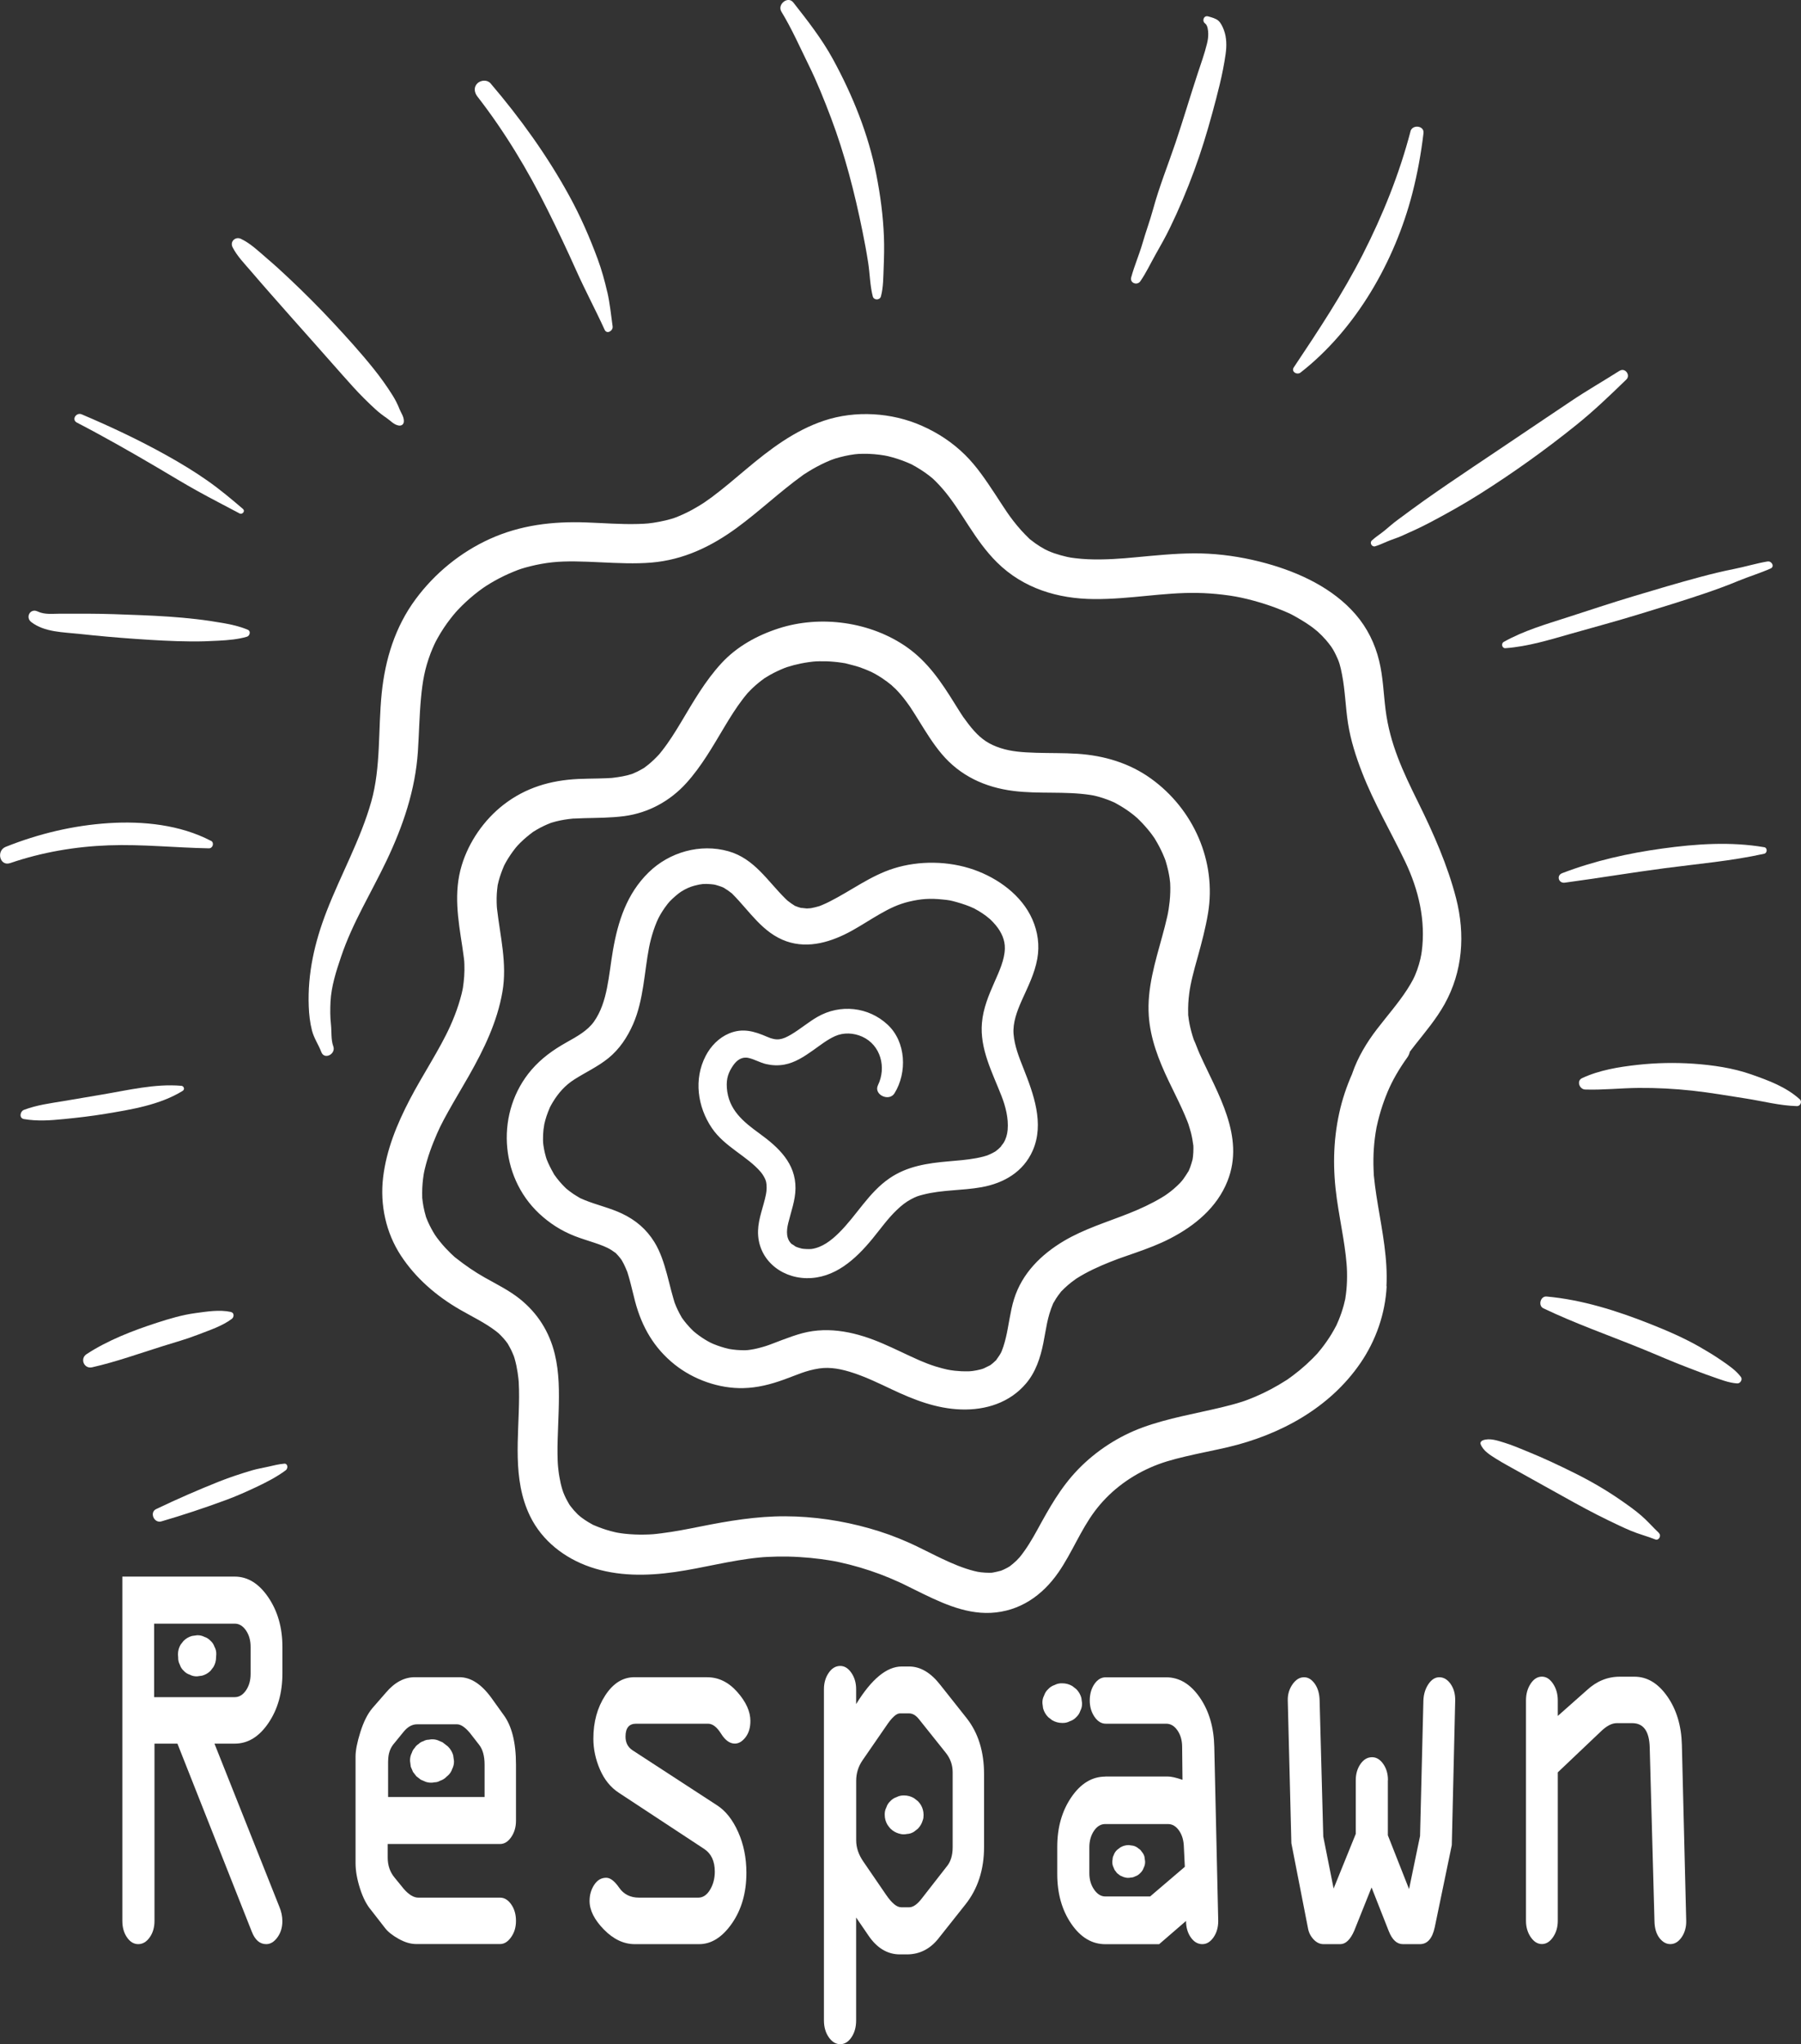 <?xml version="1.0" encoding="UTF-8"?>
<svg id="Capa_2" data-name="Capa 2" xmlns="http://www.w3.org/2000/svg" viewBox="0 0 360.25 408.86">
  <rect x="0" y="0" width="360.25" height="408.86" fill="#333333" stroke="none"/>
  <defs>
    <style>
      .cls-1, .cls-2 {
        fill: #fff;
      }

      .cls-2 {
        opacity: .44;
      }
    </style>
  </defs>
  <g>
    <path class="cls-1" d="m277.33,257.25c.28-5.44-.81-10.84-1.7-16.18-.22-1.3-.42-2.6-.59-3.91-.08-.62-.14-1.24-.21-1.85-.01-.1-.02-.18-.03-.25,0-.03,0-.08,0-.16-.02-.34-.04-.69-.05-1.03-.11-2.75.07-5.53.57-8.24.02-.09.03-.15.03-.18.02-.08.04-.17.07-.3.07-.29.13-.58.2-.87.18-.72.37-1.44.59-2.16.39-1.28.85-2.55,1.37-3.79.93-2.22,2.26-4.52,3.91-6.82.26-.35.42-.76.53-1.18.35-.45.69-.91,1.04-1.35,2.07-2.62,4.24-5.19,5.88-8.12,3.66-6.56,4.17-13.98,2.32-21.19-1.67-6.51-4.5-12.95-7.56-19.14-3.1-6.27-5.69-11.76-6.55-18.6-.41-3.25-.5-6.56-1.28-9.75-.83-3.44-2.39-6.61-4.71-9.29-4.54-5.26-11.26-8.39-17.85-10.21-3.76-1.04-7.66-1.71-11.56-1.93-3.91-.22-7.81.09-11.71.44-3.63.33-6.37.66-9.92.7-1.69.02-3.39-.04-5.07-.25-.28-.03-.55-.07-.82-.11-.01,0-.67-.13-.78-.15-.86-.2-1.72-.43-2.56-.72-.39-.14-.77-.28-1.15-.45-.01,0-.65-.32-.73-.35-.66-.36-1.31-.76-1.93-1.2-.31-.22-.6-.46-.91-.69-.08-.06-.14-.11-.19-.14-.04-.04-.09-.1-.17-.17-.54-.53-1.07-1.06-1.57-1.62-2.33-2.62-3.45-4.58-5.22-7.26-1.81-2.73-3.64-5.5-5.99-7.81-2.53-2.49-5.4-4.38-8.63-5.81-6.02-2.67-13.29-3.12-19.55-1.03-5.95,1.98-10.89,5.76-15.64,9.75-2.25,1.89-4.47,3.8-6.82,5.55-.52.38-1.05.76-1.58,1.12-.12.07-.92.58-1.09.68-1.3.78-2.65,1.49-4.06,2.06-.24.1-.48.19-.72.28-.12.04-.59.19-.65.21-.79.23-1.59.42-2.4.57-1.87.35-2.6.4-4.27.45-3.46.1-6.92-.19-10.38-.31-6.69-.24-13.14.52-19.28,3.31-5.86,2.66-11.01,6.88-14.83,12.05-4.1,5.54-6.09,12.03-6.78,18.82-.73,7.16-.14,14.79-2.09,21.68-2.15,7.6-6.11,14.63-8.95,21.98-2.37,6.12-3.81,12.38-3.55,18.98.06,1.6.24,3.22.64,4.78.4,1.58,1.32,2.85,1.88,4.34.6,1.6,2.97.4,2.38-1.19-.47-1.25-.31-3.02-.46-4.35-.17-1.5-.16-3.02-.09-4.53.16-3.1,1.13-6.1,2.12-9.02,2.28-6.78,6.05-12.81,9.11-19.24,3.28-6.9,5.74-14.11,6.25-21.77.24-3.6.29-7.21.63-10.8.31-3.26.72-5.72,1.92-8.89.23-.61.5-1.21.77-1.81.08-.17.25-.52.28-.57.11-.22.23-.43.35-.64.77-1.38,1.65-2.71,2.63-3.96.33-.42.67-.84,1.02-1.24.12-.13.42-.46.45-.49.25-.27.51-.53.77-.79,1.05-1.03,2.16-2,3.33-2.89.29-.22.59-.44.89-.65.03-.02.4-.27.55-.37.56-.36,1.13-.71,1.72-1.04,1.28-.72,2.61-1.36,3.98-1.91,1.06-.43,1.64-.63,3.23-1.03,1.43-.36,2.88-.62,4.34-.78,5.83-.63,13.35.6,19.86.05,6.4-.54,11.93-3.19,17.05-6.93,4.54-3.32,8.61-7.22,13.18-10.51.07-.05.13-.09.17-.13.04-.03.1-.06.16-.1.3-.19.59-.38.9-.57.5-.31,1.01-.6,1.52-.88.62-.34,1.25-.65,1.89-.94.32-.15.64-.28.97-.42.1-.04.81-.28.92-.33,1.27-.38,2.57-.68,3.89-.85.03,0,.61-.06.73-.07.3-.02.6-.03.9-.03.76-.01,1.52.01,2.28.08.69.05,1.38.15,2.06.26.19.04.61.12.66.13.31.07.62.15.92.24.67.19,1.34.4,1.99.64.36.13.71.27,1.06.42.23.1.47.2.7.31-.38-.2-.36-.19.07.03,1.23.66,2.41,1.39,3.52,2.25.24.19.47.38.71.58.09.1.5.48.53.5.54.54,1.06,1.1,1.56,1.68,3.82,4.47,6.23,10.1,10.8,14.62,5.26,5.19,12.14,7.27,19.42,7.32,7.16.05,13.79-1.35,20.63-1.23,1.7.03,3.4.15,5.09.35,1.93.23,3.18.46,4.89.87,1.8.44,3.58.98,5.33,1.61.62.23,1.24.47,1.85.72.35.15.71.3,1.06.46.16.07.33.15.49.23.05.03.13.07.29.15,1.24.68,2.46,1.38,3.61,2.2.31.22.62.45.91.69.02.02.44.36.55.45.6.54,1.16,1.11,1.69,1.72.36.42.7.86,1.03,1.31.09.14.36.56.37.58.19.33.37.66.53,1,.68,1.37.92,2.23,1.26,4.01.63,3.23.69,6.53,1.2,9.78.53,3.34,1.56,6.57,2.78,9.72,2.4,6.2,5.79,11.92,8.65,17.9,2.71,5.68,4.13,11.81,3.31,17.99,0-.06-.06.38-.1.63-.05.21-.16.77-.14.71-.18.79-.41,1.57-.68,2.33-.14.39-.29.77-.45,1.14,0,0-.32.67-.35.74-.36.67-.74,1.32-1.15,1.96-1.82,2.82-4.05,5.34-6.09,8-2.06,2.68-3.83,5.63-4.93,8.83,0,.01,0,.02,0,.04-1.13,2.54-2.02,5.19-2.61,7.89-1.26,5.75-1.3,11.4-.48,17.21.36,2.54.84,5.06,1.25,7.6.41,2.54.73,4.88.78,6.95.03,1.23,0,2.45-.12,3.67-.05.55-.13,1.09-.21,1.63,0,.06-.01.1-.02.14,0,.03-.02.07-.03.13-.08.37-.17.74-.27,1.11-.28,1.04-.63,2.06-1.04,3.05-.12.29-.26.57-.38.87-.02.04-.03.07-.04.1-.02.04-.04.08-.07.13-.3.56-.6,1.11-.93,1.65-.59.97-1.25,1.91-1.95,2.81-.28.36-.57.71-.87,1.06-.07.07-.16.17-.19.2-.27.28-.53.56-.8.83-.82.82-1.68,1.6-2.58,2.34-.45.37-.91.73-1.38,1.08-.26.19-.53.38-.79.57-.12.09-.18.13-.21.16-.04.03-.11.07-.24.15-1.98,1.27-4.06,2.39-6.23,3.31-.6.26-1.21.49-1.81.72-.04.02-.21.08-.3.11-.19.06-.38.13-.57.19-1.34.43-2.7.78-4.06,1.11-5.28,1.27-10.62,2.14-15.74,4-4.84,1.76-9.35,4.69-12.94,8.39-3.52,3.63-5.82,7.8-8.22,12.19-1.03,1.87-2.12,3.71-3.47,5.38-.07.06-.5.55-.64.68-.41.4-.85.75-1.3,1.11-.03.02-.06.05-.1.07.03-.02.06-.03.1-.06-.04.02-.08.05-.12.07-.1.06-.19.12-.18.11-.1.06-.2.12-.3.17-.2.11-.41.22-.62.31-.09.04-.48.2-.58.25-.53.16-1.07.25-1.61.37-.05.01-.19.03-.29.04-.16,0-.33.01-.49.01-.55,0-1.09-.04-1.64-.1-.22-.03-.44-.06-.66-.1-.09-.02-.52-.11-.66-.15-2.26-.57-4.42-1.5-6.53-2.5-.3-.14-.6-.29-.89-.43,0,0,0,0,0,0-.03-.01-.05-.03-.11-.05-.53-.26-1.06-.53-1.59-.79-1.43-.71-2.86-1.42-4.31-2.06-2.44-1.07-4.96-1.98-7.53-2.7-5.47-1.55-11.18-2.4-16.86-2.42-5.72-.02-11.3.91-16.89,2.03-2.61.52-5.23,1.04-7.88,1.37-1.42.18-1.89.23-3.34.26-1.33.03-2.65-.03-3.97-.17-.47-.05-.94-.12-1.41-.2-.14-.03-.41-.08-.49-.1-.32-.07-.65-.15-.97-.24-1.14-.31-2.25-.71-3.34-1.18-.05-.02-.09-.04-.13-.05-.02-.02-.07-.04-.14-.08-.28-.16-.56-.31-.84-.48-.44-.27-.87-.55-1.28-.86-.14-.11-.28-.22-.42-.33-.07-.06-.34-.29-.41-.36-.51-.5-.98-1.03-1.41-1.6-.08-.11-.16-.22-.24-.33-.02-.04-.04-.07-.06-.1-.2-.37-.43-.74-.62-1.12-.19-.38-.36-.76-.52-1.16-.07-.17-.13-.35-.2-.53.37.94.05.13-.02-.11-.25-.82-.44-1.65-.58-2.49-.08-.43-.14-.85-.19-1.28-.03-.24-.06-.48-.08-.72,0-.06-.03-.31-.04-.46,0-.13-.01-.25-.02-.27-.01-.2-.02-.4-.03-.59-.02-.45-.03-.9-.03-1.34-.01-.96,0-1.91.03-2.87.05-1.88.15-3.76.2-5.63.12-3.81.13-7.75-.78-11.48-1.08-4.43-3.41-8.13-6.97-10.99-2.13-1.71-4.61-2.92-6.98-4.26-2.07-1.16-3.99-2.49-5.85-3.96-.07-.05-.12-.1-.17-.13-.02-.02-.05-.04-.08-.07-.24-.22-.48-.44-.71-.66-.37-.36-.73-.73-1.08-1.1-.39-.42-.77-.86-1.13-1.31-.2-.25-.4-.5-.59-.76-.05-.07-.31-.45-.4-.57-.54-.86-1.02-1.75-1.43-2.68-.12-.28-.24-.57-.35-.86-.01-.05-.03-.09-.04-.15-.18-.63-.35-1.26-.47-1.91-.11-.57-.19-1.15-.25-1.73,0-.05,0-.08-.01-.11,0-.06,0-.12,0-.21,0-.26-.01-.51-.01-.77,0-1.23.11-2.46.3-3.67.02-.11.08-.45.1-.55.04-.17.08-.35.12-.52.14-.58.29-1.16.46-1.73.36-1.22.78-2.42,1.26-3.61,1.05-2.61,1.61-3.71,2.97-6.16,1.34-2.41,2.78-4.77,4.14-7.17,3-5.29,5.65-10.73,6.7-16.77.99-5.67-.46-11.13-1.09-16.74,0-.02-.02-.3-.03-.4-.01-.24-.03-.49-.03-.73-.02-.61,0-1.22.03-1.82.03-.52.1-1.03.16-1.55,0-.04,0-.07.01-.1.06-.29.13-.59.21-.88.27-1.01.63-1.97,1.03-2.93.02-.05.03-.08.05-.12.11-.21.22-.42.33-.62.31-.56.65-1.1,1.01-1.62.26-.38.54-.76.82-1.12.08-.1.16-.19.23-.29.05-.06.25-.3.33-.38.75-.8,1.57-1.54,2.44-2.22.18-.14.37-.27.55-.42.05-.04.07-.05.1-.08.02-.01.03-.01.06-.03.44-.28.89-.54,1.34-.78.46-.24.93-.47,1.4-.67.21-.09.43-.16.64-.26.06-.02.09-.03.12-.05.08-.02.15-.05.23-.07,1.06-.32,2.14-.54,3.23-.68.33-.04.65-.08.98-.11.05,0,.11,0,.18,0,.67-.04,1.34-.06,2.01-.08,2.68-.07,5.36-.06,8.03-.41,4.83-.64,9.18-3.02,12.43-6.62,3.04-3.37,5.24-7.26,7.56-11.14,1.16-1.94,2.35-3.86,3.72-5.65.28-.37.58-.73.88-1.09.03-.04.06-.07.08-.1.01-.01.03-.02.04-.04.16-.15.3-.32.45-.47.7-.72,1.46-1.38,2.25-1.99.2-.16.44-.29.63-.47,0,0,0,0,0,0,.39-.22.76-.47,1.15-.69.92-.51,1.87-.96,2.84-1.35.16-.06.32-.12.48-.18.02,0,.02,0,.04-.01.45-.14.91-.28,1.37-.4.97-.25,1.96-.45,2.95-.59.21-.03.42-.06.63-.08,0,0,.18-.02.34-.04.18-.01.52-.04.53-.04.21,0,.42-.02.64-.02,1.01-.02,2.02.01,3.02.11.48.04.95.1,1.42.17.21.03.42.07.63.1.01,0,.02,0,.03,0,0,0,0,0,.02,0,.97.27,1.95.47,2.9.79.79.27,1.56.59,2.33.93.1.05.55.27.74.38.5.28,1,.58,1.48.9.66.44,1.28.91,1.9,1.41-.05-.02.73.68.85.8.37.38.73.77,1.07,1.18.33.39.65.79.95,1.2.19.26.38.52.57.78.05.07.23.33.3.43.61.92,1.19,1.86,1.77,2.79,1.39,2.24,2.78,4.51,4.48,6.53,3.71,4.42,8.68,6.71,14.34,7.43,5.11.65,10.29.03,15.39.8.1.02.51.09.6.1.16.04.33.07.49.11.52.13,1.03.27,1.53.44.5.17,1,.35,1.49.55.22.09.43.19.65.28.06.03.11.05.15.07.04.02.09.05.16.09.93.51,1.84,1.06,2.7,1.68.38.28.76.56,1.12.86-.02-.01.35.31.49.42.16.16.41.39.45.44.76.75,1.47,1.55,2.13,2.38.3.39.6.79.87,1.19.03.04.05.08.09.14.18.3.37.61.54.92.52.93.99,1.89,1.38,2.87.07.16.13.33.19.49.03.08.06.17.07.21.18.62.36,1.24.5,1.88.12.52.21,1.04.29,1.56.03.17.09.78.11.93.07,1.23.02,2.46-.1,3.68-.06.56-.14,1.12-.22,1.68.01-.09-.11.57-.14.78-.06.27-.16.76-.15.68-.28,1.25-.61,2.5-.95,3.74-1.42,5.2-3.09,10.52-2.72,15.98.31,4.61,1.98,8.87,3.95,13.01.88,1.85,1.81,3.67,2.66,5.53.4.88.79,1.77,1.14,2.67.08.21.16.43.24.65,0,.01,0,.02,0,.03.15.49.31.99.44,1.49.22.87.38,1.75.49,2.64,0,.18.01.35.01.53,0,.56-.03,1.11-.09,1.66-.02.18-.05.37-.08.55,0,.03-.01.04-.02.08-.15.51-.28,1.01-.47,1.51-.09.23-.19.46-.28.69,0,.02-.01.03-.02.04-.03.04-.06.09-.1.15-.33.51-.64,1.03-1.01,1.52-.09.12-.19.24-.29.36-.07.07-.28.31-.35.39-.39.4-.8.78-1.22,1.14-.38.33-.78.64-1.18.93.05-.03-.42.29-.57.4-.19.12-.58.36-.66.41-2.07,1.24-4.28,2.26-6.52,3.15-4.39,1.75-8.94,3.1-13.03,5.52-4.56,2.71-8.38,6.47-9.99,11.64-.4,1.27-.65,2.58-.89,3.88-.3,1.55-.42,2.48-.73,3.76-.15.62-.31,1.24-.51,1.84-.11.33-.24.66-.36.99-.01.03-.1.21-.15.31-.28.51-.64.96-.96,1.45,0,0,0,.01-.01.02-.03.02-.04.03-.08.06-.19.17-.37.35-.57.52-.16.14-.33.26-.5.39-.02.01-.03.02-.06.03-.41.2-.81.41-1.22.6-.06.03-.17.07-.27.1-.14.04-.27.08-.41.12-.5.13-1.02.23-1.53.3-.12.02-.24.03-.36.04-.12,0-.32.03-.41.03-.49,0-.98.01-1.47-.01-.44-.02-.88-.06-1.32-.1-.28-.03-.55-.07-.83-.11-.08-.01-.56-.1-.72-.13-.19-.04-.43-.1-.42-.1-.22-.05-.44-.11-.65-.16-.43-.11-.86-.24-1.29-.37-1.08-.34-2.14-.75-3.18-1.2-2.46-1.08-4.86-2.3-7.33-3.36-5.07-2.19-10.61-3.53-16.08-2.09-1.36.36-2.7.85-4.02,1.34-.58.22-1.15.44-1.73.66-.7.27-1.24.47-1.6.58-1.04.32-2.08.6-3.16.75-.1.01-.38.05-.48.06-.14,0-.29.02-.43.02-.57.01-1.15,0-1.72-.05-.5-.04-.99-.11-1.49-.19-.13-.04-.78-.18-.9-.22-.5-.14-.99-.3-1.48-.47-.27-.1-.54-.2-.8-.31-.09-.04-.42-.19-.56-.25-.8-.41-1.56-.88-2.29-1.41-.38-.27-.75-.56-1.11-.87-.06-.05-.12-.11-.15-.14-.24-.25-.49-.48-.72-.74-.35-.38-.69-.77-1-1.18-.16-.21-.32-.42-.47-.63-.02-.04-.04-.07-.07-.12-.55-.95-1.03-1.92-1.41-2.95-.01-.03-.02-.04-.02-.06-.02-.05-.03-.1-.05-.18-.06-.22-.14-.45-.2-.67-.15-.51-.29-1.02-.42-1.53-.29-1.08-.54-2.17-.84-3.25-.6-2.21-1.31-4.46-2.52-6.42-1.59-2.57-3.73-4.38-6.46-5.68-2.42-1.15-5.04-1.71-7.51-2.72-.26-.1-.51-.21-.76-.33-.03-.01-.05-.02-.08-.03-.05-.03-.1-.06-.17-.1-.41-.25-.83-.49-1.23-.76-.49-.33-.97-.7-1.43-1.08-.03-.03-.06-.06-.11-.11-.26-.26-.52-.51-.76-.78-.33-.36-.64-.72-.94-1.11-.19-.24-.37-.48-.54-.73-.03-.05-.05-.06-.06-.09-.03-.06-.06-.11-.11-.2-.52-.92-1-1.84-1.38-2.82-.04-.13-.12-.36-.14-.43-.09-.29-.16-.58-.23-.88-.11-.47-.2-.95-.27-1.43-.03-.19-.05-.38-.07-.57,0-.08-.02-.47-.02-.55-.01-.71.02-1.42.1-2.12.02-.18.17-1.01.16-1.05.12-.53.26-1.05.43-1.57.18-.55.4-1.09.62-1.62.03-.07.05-.12.07-.17.17-.34.37-.68.56-1.01,1.17-1.93,2.52-3.42,4.32-4.57,2.26-1.44,4.71-2.56,6.8-4.25,2.24-1.81,3.81-4.2,4.96-6.81,2.11-4.81,2.24-10.45,3.2-15.39.41-2.1,1.26-4.82,2.22-6.47.27-.47.57-.93.88-1.38.2-.28.4-.55.61-.82.04-.05.39-.46.39-.46.67-.71,1.77-1.65,2.3-1.98.98-.62,1.89-1,2.68-1.2,1.39-.36,1.91-.41,3.26-.3.21.02.41.04.62.07.1.02.26.05.3.06.56.16,1.14.33,1.67.58,0,.03.78.49.85.55.2.14.38.29.57.43.11.08.17.12.21.15.02.03.06.08.17.18,3.38,3.39,5.98,7.73,10.72,9.4,4.49,1.58,9.15.08,13.14-2.13,1.87-1.04,3.66-2.22,5.52-3.29,2.05-1.18,3.77-2,5.86-2.5,2.44-.58,4.23-.7,6.79-.43,1.28.13,1.46.16,2.77.52,1.21.34,2.42.75,3.55,1.29-.03,0,.71.4.86.49.51.31,1.01.64,1.49,1,.13.1.7.59.76.62.41.38.79.79,1.15,1.22,1.14,1.37,1.87,2.97,1.82,4.69-.06,2.23-1.12,4.53-2.09,6.72-1.15,2.6-2.24,5.22-2.49,8.09-.47,5.22,2.08,9.95,3.91,14.65.83,2.13,1.42,4.47,1.23,6.77-.08.93-.33,1.83-.82,2.62-.03.05-.58.75-.53.74-.32.34-.67.64-1.04.92-.03.02-.04.03-.05.04-.03.02-.06.03-.11.06-.16.09-.31.18-.47.26-.32.17-.66.31-.99.45-.05.02-.08.03-.12.05-.02,0-.04.01-.08.02-.22.07-.45.14-.68.2-.46.12-.93.22-1.4.31-1.84.34-3.71.48-5.57.64-4.16.36-8.23.96-11.75,3.37-4.21,2.87-6.59,7.44-10.16,10.95-1.53,1.51-3.31,2.89-5.44,3.2-.45.06-1.63,0-1.95-.07-.47-.11-.95-.26-1.39-.47.36.18-.87-.64-.58-.38-1.2-1.05-1.15-2.64-.76-4.25.55-2.28,1.43-4.56,1.45-6.94.06-5.02-3.4-8.22-7.17-10.96-3.24-2.35-6.25-4.75-6.56-9.17-.13-1.87.32-3.1,1.28-4.49.74-1.06,1.74-1.77,3.07-1.47,1.2.27,2.29.94,3.5,1.22,1.21.28,2.41.33,3.64.11,2.16-.39,4.03-1.64,5.78-2.88,1.42-1,2.77-2.09,4.36-2.81,1.73-.78,3.74-.67,5.45.1,3.73,1.69,4.86,6.18,3.15,9.7-.92,1.89,2.22,3.38,3.31,1.62,2.56-4.14,2.32-10.28-1.38-13.72-3.85-3.59-9.51-4.17-14.05-1.55-1.83,1.06-3.45,2.46-5.25,3.52-1.78,1.05-2.84,1.32-4.8.46-2.56-1.12-4.9-1.8-7.6-.68-2.06.86-3.69,2.55-4.7,4.51-2.4,4.63-1.64,10.15,1.24,14.41,2.55,3.77,7.09,5.63,9.79,8.81.41.48.89,1.29,1.03,1.82.22.87.16,1.9,0,2.67-.48,2.42-1.51,4.75-1.58,7.25-.15,5.49,4.33,9.37,9.65,9.48,5.65.11,9.87-3.79,13.24-7.89,1.61-1.96,3.07-4.05,4.92-5.8.85-.81,1.75-1.54,2.79-2.09,1.1-.57,1.35-.65,2.44-.93,3.81-.98,7.79-.79,11.65-1.48,4.46-.8,8.37-3.05,10.25-7.32,2.38-5.4.16-11.36-1.86-16.47-.87-2.19-1.78-4.47-1.97-6.85-.18-2.23.68-4.55,1.64-6.71,1.23-2.75,2.58-5.36,3.11-8.35.48-2.69.11-5.37-.99-7.87-2.12-4.82-6.87-8.24-11.72-9.94-5.04-1.76-10.92-1.85-16.01-.25-4.68,1.48-8.46,4.42-12.79,6.61-.49.25-1,.49-1.51.7-.19.08-.38.15-.57.23-.03,0-.05.02-.07.02-.5.14-1,.28-1.52.37-.12.02-.24.04-.36.05.22-.04-.39.03-.55.03-.23,0-1.29-.17-1.1-.09-.42-.11-.83-.24-1.23-.41-.03-.01-.05-.02-.08-.03-.04-.03-.09-.06-.14-.1-.19-.13-.39-.24-.58-.38-.24-.17-.47-.34-.7-.52-.04-.03-.06-.05-.08-.07-.13-.12-.26-.24-.39-.37-3.59-3.54-6.21-8-11.38-9.47-5.64-1.6-11.83.16-15.99,4.24-4.35,4.26-6.12,9.76-7.13,15.61-.86,4.97-1.04,10.34-3.79,14.22-1.29,1.82-3.35,2.95-5.56,4.19-2.63,1.48-4.95,3.15-6.93,5.44-7.15,8.32-6.49,21.25,1.53,28.76,2.1,1.96,4.43,3.45,7.11,4.5,1.28.5,2.6.89,3.91,1.33,1.35.45,2.5.88,3.4,1.45.24.15.47.32.7.48.08.06.15.11.21.15,0,.02.04.05.1.11.31.31.59.65.86.99.07.1.19.26.23.33.13.24.27.48.4.73.25.5.47,1.02.68,1.54.02.05.03.07.05.12,0,.03.01.05.03.11.09.27.17.55.25.83.15.5.28,1.01.41,1.52.29,1.14.56,2.29.86,3.43,1.35,5.07,3.79,9.3,7.92,12.59,3.78,3.01,8.88,4.82,13.73,4.7,2.85-.07,5.43-.74,8.1-1.7,2.63-.94,4.34-1.82,7.06-2.23,2.24-.34,4.55.13,6.91.92,2.61.87,5.1,2.08,7.58,3.25,4.42,2.09,8.94,3.87,13.9,4.03,4.94.16,9.72-1.35,12.98-5.19,1.94-2.28,2.88-5.17,3.46-8.05.58-2.89.76-5.12,1.96-7.94.02-.05.04-.09.06-.11.18-.32.36-.63.56-.94.26-.41.56-.79.85-1.17.06-.08.1-.13.13-.18.04-.04.09-.09.17-.16.17-.17.34-.34.51-.51.44-.42.9-.82,1.38-1.19.29-.23.59-.44.89-.66.02-.02.08-.05.13-.09.52-.33,1.05-.64,1.59-.94,1.12-.62,2.27-1.16,3.44-1.67,1.06-.46,2.14-.88,3.22-1.29.24-.09.48-.18.72-.26-.05.02.35-.12.58-.2.2-.07.69-.24.63-.22.55-.19,1.11-.38,1.66-.58,2.33-.82,4.67-1.69,6.87-2.83,4.95-2.55,9.39-6.2,11.49-11.49,3.55-8.94-1.99-17.49-5.54-25.39-.43-.95-.76-1.96-1.2-2.9-.01-.02-.01-.02-.02-.04,0-.03-.01-.04-.02-.08-.07-.21-.13-.41-.2-.62-.17-.57-.33-1.14-.46-1.71-.11-.47-.2-.94-.28-1.42-.04-.28-.08-.56-.11-.84-.01-.11-.02-.16-.03-.19,0-.07,0-.15,0-.25-.04-1.4.03-2.78.22-4.17.04-.28.08-.55.12-.83-.01.09.11-.56.14-.77.06-.26.16-.74.14-.67.06-.28.13-.55.19-.83.33-1.39.71-2.76,1.1-4.13.8-2.89,1.57-5.78,2.06-8.74,1.73-10.37-2.91-20.81-11.4-26.92-4.34-3.13-9.42-4.62-14.72-4.97-2.76-.18-5.53-.11-8.3-.2-2.79-.09-4.9-.24-7.08-.94-2.27-.73-3.74-1.74-5.23-3.37-.81-.89-1.52-1.85-2.22-2.82-.03-.04-.11-.16-.16-.24-.15-.22-.29-.45-.44-.67-.38-.6-.76-1.2-1.13-1.8-2.66-4.29-5.38-8.35-9.57-11.29-7.24-5.07-17.22-6.46-25.62-3.75-4.31,1.39-8.37,3.62-11.46,6.97-3.28,3.56-5.63,7.7-8.1,11.83-1.17,1.95-2.37,3.88-3.78,5.67-.18.22-.36.44-.53.66-.01.01-.02.03-.04.05-.36.38-.72.77-1.11,1.13-.32.3-.65.6-.99.88-.26.21-.52.4-.79.61-.06.04-.08.07-.11.09-.04.02-.08.04-.14.08-.39.22-.78.45-1.18.65-.31.15-.62.28-.93.42-.04.02-.18.07-.27.1-1.2.39-2.46.59-3.71.74-.1.01-.18.02-.24.03-.37.03-.74.04-1.11.06-.53.02-1.07.04-1.61.05-1.34.03-2.69.04-4.03.1-5.53.27-10.49,1.72-14.92,5.15-3.89,3.02-6.93,7.4-8.36,12.11-1.66,5.46-.73,10.82.12,16.33.11.72.21,1.43.3,2.15.1.87.08.62.11,1.35.06,1.58-.06,3.15-.3,4.71,0,.02-.06.3-.08.4-.05.25-.11.5-.17.75-.18.73-.39,1.45-.62,2.17-.46,1.45-1.02,2.86-1.64,4.25-2.09,4.67-5.55,9.81-8.12,14.75-2.56,4.92-4.67,10.04-5.33,15.59-.64,5.43.55,11.02,3.55,15.6,2.97,4.54,7.14,8.12,11.82,10.82,2.42,1.4,4.98,2.6,7.21,4.31.18.14.37.29.54.44.07.07.38.37.44.43.35.36.68.73,1,1.13.13.17.25.36.39.52,0,0,0,0,0,.02.22.4.46.8.66,1.21.2.41.37.83.55,1.26.05.16.1.32.15.48.26.9.45,1.81.59,2.73.07.42.12.85.17,1.27,0,.01,0,.07.01.13,0,.05.04.53.05.57.06.98.07,1.97.07,2.96-.03,7.94-1.42,16.45,2.21,23.87,2.41,4.93,6.9,8.39,12.03,10.15,5.48,1.88,11.29,1.81,16.95,1,5.65-.81,11.18-2.35,16.87-2.9.85-.08.78-.07,1.63-.12.67-.03,1.33-.06,2-.07,1.48-.02,2.97,0,4.45.1,1.41.08,2.81.22,4.21.4.59.08,1.17.16,1.76.26,1.07.17,1.12.19,2.01.38,2.75.6,5.46,1.4,8.1,2.39,1.32.5,2.62,1.04,3.9,1.63.32.15.63.3.95.45.04.02.14.07.22.11.6.3,1.2.59,1.8.89,4.72,2.33,9.81,4.9,15.23,4.65,5.79-.28,10.34-3.44,13.58-8.12,2.71-3.92,4.42-8.44,7.29-12.26,2.74-3.65,6.51-6.65,11-8.65,2.35-1.04,4.41-1.61,7.15-2.26,2.79-.66,5.61-1.19,8.4-1.84,10.44-2.45,20.39-7.82,26.56-16.84,3.1-4.53,4.95-9.85,5.24-15.33Z"/>
    <path class="cls-2" d="m201.9,313.35c-.13.07-.19.11-.2.12.06-.04.12-.07.18-.11,0,0,.01,0,.02-.01Z"/>
  </g>
  <path class="cls-1" d="m79.88,81.73c-.39-.96-.82-1.81-1.38-2.7-1.16-1.84-2.43-3.62-3.8-5.32-2.56-3.19-5.31-6.22-8.1-9.22-2.78-2.99-5.68-5.88-8.65-8.69-1.48-1.41-3-2.79-4.56-4.12-1.62-1.39-3.27-3-5.2-3.91-1.1-.52-2.24.54-1.67,1.67.9,1.78,2.37,3.27,3.66,4.78,1.33,1.56,2.68,3.1,4.03,4.64,2.76,3.13,5.52,6.26,8.3,9.37,2.72,3.05,5.4,6.14,8.14,9.17,1.37,1.51,2.82,2.95,4.31,4.33.77.71,1.53,1.3,2.38,1.88.78.53,1.47,1.36,2.43,1.5.53.08.97-.21,1.01-.77.07-.97-.57-1.75-.92-2.63Z"/>
  <path class="cls-1" d="m121.47,58.41c-.51-2.24-1.13-4.46-1.92-6.61-1.6-4.33-3.45-8.56-5.67-12.61-4.4-8.04-9.81-15.55-15.76-22.52-.66-.77-1.95-.66-2.63,0-.79.77-.61,1.84,0,2.63,5.47,7.04,10.07,14.7,14.04,22.68,1.99,3.99,3.9,8.02,5.72,12.09,1.79,4.01,3.88,7.9,5.69,11.88.45.99,1.72.21,1.6-.67-.32-2.3-.54-4.59-1.06-6.87Z"/>
  <path class="cls-1" d="m176.81,47.37c-.16-4.19-.71-8.33-1.52-12.44-1.58-8.08-4.74-15.88-8.67-23.08-2.22-4.07-5.08-7.72-7.94-11.36-1.07-1.37-3.26.39-2.38,1.84,2.08,3.42,3.67,7.04,5.43,10.62,1.7,3.44,3.11,6.98,4.47,10.56,2.78,7.35,4.75,15.02,6.31,22.71.43,2.1.82,4.21,1.15,6.33.34,2.21.36,4.57.92,6.73.21.81,1.41.8,1.63,0,.5-1.86.47-3.94.55-5.86.08-2.01.13-4.04.05-6.05Z"/>
  <path class="cls-1" d="m244.81,6c-.25-.64-.58-1.39-1.1-1.86-.52-.46-1.38-.67-2.04-.86-.9-.26-1.3.94-.6,1.43.5.36.6,1.42.61,2.01.02.68-.09,1.36-.25,2.02-.5,2.03-1.22,4.03-1.88,6.02-1.5,4.56-2.86,9.17-4.39,13.72-1.5,4.44-3.29,8.88-4.52,13.4-.62,2.26-1.44,4.46-2.09,6.72-.67,2.32-1.65,4.55-2.28,6.88-.31,1.14,1.2,1.68,1.83.77,1.16-1.68,2.02-3.53,3.02-5.3,1-1.78,2-3.52,2.89-5.36,1.82-3.74,3.41-7.53,4.85-11.44,1.39-3.76,2.57-7.61,3.62-11.48,1.06-3.9,2.12-7.86,2.68-11.87.22-1.56.22-3.3-.35-4.79Z"/>
  <path class="cls-1" d="m282.14,26.27c-2.23,8.53-5.55,16.77-9.55,24.62-4.02,7.89-8.89,15.24-13.79,22.58-.59.88.64,1.59,1.35,1.04,11.12-8.68,18.87-22.29,22.36-35.85,1.02-3.96,1.75-7.98,2.23-12.04.18-1.51-2.24-1.77-2.61-.35Z"/>
  <path class="cls-1" d="m323.97,74.15c-3.27,2.08-6.64,4-9.85,6.17-3.22,2.18-6.47,4.32-9.69,6.51-6.53,4.43-13.14,8.74-19.58,13.29-1.8,1.27-3.55,2.59-5.32,3.89-.88.65-1.68,1.35-2.51,2.05-.85.72-1.81,1.28-2.62,2.05-.5.47.02,1.34.67,1.15.82-.24,1.58-.61,2.37-.94.95-.41,1.93-.69,2.88-1.11,1.86-.82,3.73-1.67,5.52-2.61,3.45-1.81,6.87-3.72,10.16-5.8,6.71-4.24,13.17-8.86,19.35-13.84,3.51-2.82,6.74-5.93,9.97-9.06.89-.87-.27-2.43-1.34-1.74Z"/>
  <path class="cls-1" d="m353.59,112.29c-2.29.38-4.51,1.07-6.78,1.52-2.27.45-4.52,1-6.76,1.6-4.47,1.2-8.9,2.52-13.33,3.85-4.43,1.33-8.83,2.8-13.23,4.22-4.29,1.38-8.78,2.69-12.71,4.91-.56.32-.34,1.3.34,1.25,4.5-.32,8.93-1.7,13.26-2.93,4.53-1.28,9.08-2.51,13.58-3.89,4.43-1.35,8.85-2.71,13.24-4.2,2.2-.75,4.38-1.55,6.52-2.44,2.13-.88,4.35-1.54,6.46-2.48.85-.38.2-1.53-.59-1.4Z"/>
  <path class="cls-1" d="m352.9,169.45c-6.73-1.15-13.65-.67-20.38.26-6.83.94-13.59,2.46-20.04,4.93-1.21.46-.72,2.07.52,1.9,6.69-.9,13.35-2.02,20.05-2.9,6.61-.87,13.33-1.44,19.85-2.89.62-.14.66-1.18,0-1.3Z"/>
  <path class="cls-1" d="m360.02,219.88c-2.77-2.51-6.27-3.78-9.74-5-3.64-1.28-7.68-1.86-11.52-2.13-3.76-.26-7.49-.18-11.23.23-3.71.41-7.68,1.06-11.08,2.66-1.15.54-.51,2.23.62,2.27,3.54.12,7.13-.29,10.69-.32,3.59-.03,7.21.16,10.78.55,3.57.39,7.09,1.01,10.64,1.56,3.42.53,6.8,1.44,10.27,1.53.67.02,1.08-.9.56-1.36Z"/>
  <path class="cls-1" d="m348.23,275.4c-1.01-1.35-2.52-2.36-3.9-3.31-1.4-.97-2.84-1.83-4.31-2.68-3.22-1.84-6.59-3.29-10.03-4.65-6.59-2.61-13.54-4.81-20.63-5.45-1.23-.11-1.75,1.83-.64,2.36,6.31,3.02,12.96,5.35,19.44,7.98,3.21,1.3,6.36,2.71,9.6,3.93,1.57.59,3.12,1.21,4.71,1.75,1.6.55,3.33,1.26,5.02,1.36.61.04,1.13-.78.74-1.29Z"/>
  <path class="cls-1" d="m331.85,306.62c-1.21-1.14-2.3-2.42-3.57-3.51-1.29-1.12-2.74-2.13-4.15-3.11-2.86-1.98-5.94-3.77-9.06-5.32-3.11-1.55-6.24-3.03-9.46-4.34-1.57-.64-3.13-1.32-4.75-1.81-1.32-.41-2.92-.97-4.27-.45-.28.11-.55.42-.43.75.54,1.39,1.89,2.16,3.09,2.93,1.44.91,2.96,1.7,4.44,2.54,2.98,1.68,5.98,3.31,8.97,4.99,2.98,1.67,6.01,3.32,9.09,4.81,1.48.71,2.97,1.44,4.48,2.07,1.6.67,3.28,1.09,4.88,1.73.71.28,1.25-.77.73-1.25Z"/>
  <path class="cls-1" d="m48.61,101.8c-2.32-1.98-4.6-3.9-7.11-5.66-2.6-1.83-5.35-3.49-8.13-5.04-5.52-3.08-11.21-5.76-17.03-8.23-1.1-.46-2.08,1.07-.96,1.65,5.51,2.86,10.91,5.94,16.26,9.09,2.61,1.54,5.2,3.12,7.85,4.59,2.79,1.55,5.62,2.99,8.43,4.49.54.29,1.19-.45.68-.88Z"/>
  <path class="cls-1" d="m49.6,125.97c-1.52-.65-3.26-1.06-4.89-1.34-1.81-.32-3.63-.59-5.45-.8-3.64-.42-7.3-.64-10.96-.79-3.65-.15-7.3-.29-10.96-.3-1.74,0-3.49,0-5.23,0-1.54,0-3.16.24-4.6-.45-1.46-.7-2.49,1.18-1.25,2.13,2.66,2.05,6.4,2.01,9.58,2.36,3.73.41,7.46.74,11.2,1,3.73.26,7.46.48,11.21.51,1.83.02,3.65-.05,5.48-.15,1.86-.1,3.9-.26,5.68-.8.55-.17.81-1.1.18-1.37Z"/>
  <path class="cls-1" d="m42.19,168.17c-6.17-3.22-13.57-3.98-20.44-3.54-7.1.46-14,2.11-20.6,4.74-1.97.79-1.19,3.97.9,3.25,6.34-2.17,13.02-3.31,19.71-3.55,6.71-.24,13.34.48,20.03.6.79.01,1.13-1.14.41-1.51Z"/>
  <path class="cls-1" d="m36.26,217.17c-5.23-.46-10.67.88-15.8,1.74-2.56.43-5.11.88-7.67,1.3-2.71.45-5.41.79-8,1.77-.78.3-1.02,1.66,0,1.84,2.69.46,5.3.27,8,0,2.76-.27,5.5-.59,8.24-1.04,5.2-.86,10.96-1.78,15.51-4.6.48-.3.25-.97-.28-1.02Z"/>
  <path class="cls-1" d="m46.19,262.4c-2.3-.5-4.81-.08-7.11.23-2.61.35-5.19,1.12-7.69,1.93-4.8,1.56-9.84,3.5-14.08,6.28-1.36.89-.51,2.99,1.11,2.63,4.81-1.09,9.54-2.8,14.25-4.27,2.33-.73,4.72-1.39,6.99-2.28,2.23-.87,4.79-1.69,6.71-3.14.47-.35.52-1.22-.18-1.37Z"/>
  <path class="cls-1" d="m56.82,292.75c-1.07.09-2.05.34-3.09.58-1.13.26-2.24.43-3.36.76-2.2.66-4.39,1.37-6.53,2.22-4.28,1.71-8.46,3.53-12.61,5.52-1.38.66-.41,2.88,1.04,2.46,4.35-1.27,8.6-2.68,12.85-4.25,2.08-.76,4.12-1.67,6.12-2.61,2.01-.95,4.15-2.04,5.93-3.38.49-.37.42-1.38-.35-1.31Z"/>
  <g>
    <path class="cls-1" d="m24.47,384.19v-68.86h22.48c2.6,0,4.84,1.38,6.72,4.15,1.88,2.77,2.82,6.07,2.82,9.9v5.31c0,3.87-.93,7.18-2.8,9.93s-4.11,4.12-6.74,4.12h-4.05l12.98,32.63c.4.96.6,1.92.6,2.88,0,1.25-.33,2.33-.99,3.24-.66.9-1.4,1.35-2.24,1.35-1.27,0-2.23-.82-2.88-2.48l-14.88-37.62h-4.59v35.46c0,1.29-.32,2.39-.96,3.29-.64.9-1.41,1.35-2.29,1.35s-1.63-.45-2.25-1.35c-.62-.9-.93-2-.93-3.29Zm6.36-44.75h16.12c.88,0,1.63-.45,2.25-1.35.62-.9.93-2,.93-3.29v-5.42c0-1.29-.31-2.39-.93-3.29-.62-.9-1.37-1.35-2.25-1.35h-16.12v14.71Z"/>
    <path class="cls-1" d="m103.21,352.94v11.23c0,1.25-.32,2.34-.95,3.26-.63.92-1.38,1.38-2.23,1.38h-22.48v2.71c0,1.59.47,2.93,1.4,4.04l1.85,2.27c1.01,1.14,1.97,1.71,2.88,1.71h16.35c.86,0,1.6.45,2.23,1.35.63.9.95,2,.95,3.29s-.32,2.34-.97,3.26c-.64.92-1.38,1.38-2.21,1.38h-16.76c-1.11,0-2.28-.34-3.5-1.02-1.22-.68-2.13-1.39-2.71-2.13l-2.84-3.65c-.88-1.03-1.62-2.47-2.21-4.31-.59-1.84-.89-3.54-.89-5.09v-21.3c0-1.22.32-2.86.97-4.92s1.46-3.67,2.44-4.81l2.65-3.04c1.74-2.06,3.67-3.1,5.79-3.1h8.93c2.25,0,4.36,1.36,6.36,4.09l2.38,3.32c1.72,2.25,2.57,5.61,2.57,10.07Zm-25.58-.72v7.19h19.3v-6.47c0-1.73-.37-3.06-1.1-3.98l-1.85-2.38c-.96-1.14-1.82-1.71-2.57-1.71h-7.98c-.98,0-1.88.5-2.69,1.49l-1.85,2.27c-.83.92-1.25,2.12-1.25,3.6Z"/>
    <path class="cls-1" d="m126.9,335.46h14.57c2.27,0,4.28.99,6.02,2.96s2.61,3.9,2.61,5.78c0,1.33-.32,2.42-.97,3.26s-1.36,1.27-2.14,1.27c-1.01,0-1.93-.66-2.76-1.99-.83-1.33-1.7-1.99-2.61-1.99h-14.38c-1.41,0-2.12.86-2.12,2.58,0,1.21.47,2.12,1.41,2.74l16.9,11c1.72,1.11,3.12,2.88,4.22,5.34,1.1,2.45,1.65,5.17,1.65,8.16,0,3.98-.97,7.36-2.89,10.12-1.93,2.77-4.12,4.15-6.56,4.15h-12.87c-2.22,0-4.28-.98-6.19-2.93-1.9-1.95-2.86-3.85-2.86-5.7,0-1.22.31-2.29.93-3.24.62-.94,1.42-1.41,2.4-1.41.81,0,1.67.66,2.59,1.99.92,1.33,2.25,1.99,3.99,1.99h11.84c.93,0,1.72-.53,2.35-1.58.63-1.05.95-2.26.95-3.62,0-2.1-.71-3.61-2.12-4.54l-17.07-11.23c-1.64-1.07-2.9-2.62-3.78-4.65-.88-2.03-1.32-4.09-1.32-6.19,0-3.32.79-6.2,2.37-8.63,1.58-2.43,3.52-3.65,5.85-3.65Z"/>
    <path class="cls-1" d="m171.25,383.52v20.58c0,1.33-.31,2.45-.93,3.37-.62.92-1.37,1.38-2.25,1.38s-1.65-.46-2.29-1.38c-.64-.92-.97-2.05-.97-3.37v-66.26c0-1.25.32-2.34.95-3.26.63-.92,1.4-1.38,2.31-1.38.86,0,1.6.46,2.23,1.38.63.92.95,2.01.95,3.26v2.99c3.08-5.01,6.12-7.52,9.12-7.52h1.48c2.24,0,4.31,1.22,6.21,3.65l5.3,6.69c2.32,2.95,3.48,6.69,3.48,11.23v14.49c0,4.57-1.25,8.43-3.75,11.56l-5.18,6.53c-1.72,2.29-3.89,3.43-6.51,3.43h-1.4c-2.47,0-4.57-1.25-6.28-3.76l-2.46-3.6Zm8.97-2.05h1.63c.78,0,1.61-.57,2.5-1.72l4.96-6.36c.83-.96,1.25-2.27,1.25-3.93v-14.99c0-1.47-.47-2.78-1.4-3.93l-5.34-6.69c-.61-.77-1.26-1.16-1.97-1.16h-1.85c-.71,0-1.63.85-2.76,2.55l-4.73,6.86c-.83,1.22-1.25,2.58-1.25,4.09v11.89c0,1.44.47,2.84,1.4,4.2l4.58,6.69c1.14,1.66,2.13,2.49,2.99,2.49Z"/>
    <path class="cls-1" d="m221.1,355.31h12.47c.68,0,1.67.22,2.96.66l-.07-6.58c0-1.29-.31-2.39-.93-3.29-.62-.9-1.37-1.35-2.26-1.35h-12.1c-.86,0-1.61-.46-2.24-1.38-.63-.92-.95-2.01-.95-3.26s.31-2.39.93-3.29c.62-.9,1.37-1.35,2.26-1.35h12.09c2.63,0,4.87,1.35,6.73,4.04s2.82,5.99,2.9,9.9l.79,34.79c0,1.29-.32,2.39-.95,3.29-.63.9-1.37,1.35-2.23,1.35-.91,0-1.68-.45-2.31-1.35s-.95-2-.95-3.29l-5.38,4.65h-10.76c-2.68,0-4.95-1.36-6.82-4.09-1.87-2.73-2.8-6.05-2.8-9.96v-5.42c0-3.87.94-7.18,2.82-9.93,1.88-2.75,4.15-4.12,6.8-4.12Zm15.9,18.09l-.19-3.93c-.03-1.33-.34-2.43-.95-3.32-.61-.88-1.35-1.33-2.24-1.33h-12.54c-.88,0-1.64.45-2.25,1.35s-.93,2-.93,3.29v5.2c0,1.25.31,2.34.95,3.26.63.92,1.38,1.38,2.23,1.38h8.98l6.93-5.92Z"/>
    <path class="cls-1" d="m277.61,356.05v11.02l4.24,10.76,2.2-10.62.67-27.11c.05-1.25.38-2.34,1-3.26.62-.92,1.34-1.38,2.18-1.38.88,0,1.64.45,2.27,1.35.63.9.93,2,.91,3.29l-.68,28.93-3.41,16.43c-.48,2.25-1.47,3.38-2.96,3.38h-3.42c-1.19,0-2.12-.86-2.81-2.58l-3.45-8.76-3.46,8.64c-.78,1.8-1.72,2.7-2.8,2.7h-3.34c-.73,0-1.4-.31-1.99-.94-.59-.63-.97-1.36-1.12-2.21l-3.33-17.04-.72-28.54c-.03-1.22.29-2.29.95-3.24.66-.94,1.42-1.41,2.31-1.41.81,0,1.52.43,2.14,1.3s.94,1.98.97,3.35l.73,27.21,2.07,10.4,4.43-10.93v-10.72c0-1.28.32-2.37.95-3.27.63-.9,1.4-1.35,2.31-1.35.86,0,1.6.45,2.23,1.34s.95,1.98.95,3.26Z"/>
    <path class="cls-1" d="m320.28,346.24l-8.68,8.24v29.7c0,1.25-.32,2.34-.95,3.26-.63.92-1.37,1.38-2.23,1.38s-1.6-.46-2.23-1.38c-.63-.92-.95-2.01-.95-3.26v-44.08c0-1.29.31-2.41.93-3.35.62-.94,1.37-1.41,2.25-1.41s1.6.47,2.23,1.41c.63.94.95,2.06.95,3.35v3.1l5.8-5.14c1.95-1.81,4.14-2.71,6.59-2.71h2.96c2.53,0,4.71,1.31,6.55,3.93,1.84,2.62,2.82,5.85,2.92,9.68l.87,35.23c.02,1.25-.28,2.34-.91,3.26-.63.92-1.39,1.38-2.27,1.38-.83,0-1.56-.42-2.19-1.24-.63-.83-.96-1.96-.98-3.4l-.95-34.68c-.08-3.24-1.24-4.87-3.49-4.87h-3.11c-.96,0-2,.54-3.11,1.6Z"/>
  </g>
  <path class="cls-1" d="m184.6,361.95c-.18-.66-.52-1.23-1-1.71-.26-.2-.52-.4-.79-.61-.61-.35-1.26-.53-1.96-.53-.53-.02-1.03.09-1.5.33-.48.16-.9.42-1.25.8-.38.35-.65.77-.8,1.25-.24.46-.35.96-.33,1.5,0,.7.18,1.35.53,1.96.18.28.39.54.61.79.48.48,1.06.81,1.71,1,0,0,.01,0,.02,0,.01,0,.03,0,.04.01.51.16,1.01.18,1.52.07.51-.02.98-.17,1.42-.45.26-.2.51-.4.77-.6.47-.48.8-1.04.98-1.68,0-.02.01-.03.02-.05.22-.55.18-1.55,0-2.1Z"/>
  <path class="cls-1" d="m228.95,371.45c-.1-.43-.3-.8-.59-1.12-.15-.25-.34-.44-.59-.59-.32-.29-.69-.49-1.12-.59-.29-.04-.58-.08-.87-.12-.59,0-1.15.15-1.66.45,0,0,0,0,0,0l-.67.51c-.32.3-.55.65-.68,1.06-.15.26-.22.53-.22.83-.1.44-.08.87.06,1.31,0,.01,0,.02.01.03,0,.01.32.76.33.77,0,0,0,0,0,0,0,0,0,0,0,.01,0,0,0,0,0,0,.07.11.16.22.25.32.14.24.33.42.56.56.2.19.43.33.69.4.12.08.24.13.38.16,0,0,0,0,0,0,0,0,0,0,0,0,.02,0,.04.02.06.02.44.14.87.16,1.31.06.3,0,.57-.08.83-.22.41-.13.76-.36,1.06-.68,0,0,0,0,0,0,.32-.3.55-.65.68-1.06.21-.39.3-.81.28-1.27-.04-.29-.08-.58-.12-.87Z"/>
  <path class="cls-1" d="m42.92,329.41c-.15-.47-.42-.89-.79-1.23-.35-.37-.76-.64-1.23-.79-.46-.24-.95-.35-1.47-.33-.34.05-.68.09-1.02.14-.65.18-1.21.51-1.69.98-.2.26-.4.52-.6.77-.35.6-.52,1.24-.52,1.93.01.2.03.41.04.61-.02.52.09,1.01.33,1.46.15.47.41.88.78,1.22.34.37.75.63,1.22.78.45.24.94.35,1.46.33.34-.05.67-.09,1.01-.14.64-.18,1.2-.5,1.67-.97.2-.26.39-.51.59-.77.34-.59.52-1.23.52-1.91.01-.2.03-.41.04-.61.02-.53-.09-1.02-.33-1.47Z"/>
  <path class="cls-1" d="m90.67,351.13c-.19-.69-.54-1.29-1.05-1.8-.07-.06-.15-.12-.22-.18-.29-.23-.58-.45-.88-.68-.34-.15-.69-.29-1.03-.44-.57-.18-1.15-.21-1.72-.08-.39,0-.75.1-1.09.3-.37.1-.68.29-.95.56-.32.19-.58.45-.78.78-.27.27-.45.59-.56.95-.27.52-.39,1.07-.37,1.67.05.38.1.77.15,1.15.15.34.29.69.44,1.03.23.29.45.58.68.88l.88.68c.34.15.69.29,1.03.44.57.18,1.15.21,1.72.08.39,0,.75-.1,1.09-.3.54-.17,1-.47,1.39-.89.07-.06.15-.12.22-.18.4-.37.68-.81.84-1.31.25-.49.37-1.01.35-1.57-.05-.36-.1-.72-.15-1.08Z"/>
  <path class="cls-1" d="m216.3,339.58c-.19-.67-.53-1.26-1.02-1.75-.27-.21-.54-.41-.8-.62-.62-.36-1.29-.54-2-.54-.55-.02-1.06.09-1.53.34-.49.16-.92.43-1.28.82-.39.36-.66.78-.82,1.28-.25.47-.36.98-.34,1.53.05.35.09.7.14,1.05.19.67.53,1.26,1.02,1.75.27.21.54.41.8.62.62.36,1.29.54,2,.54.55.02,1.06-.09,1.53-.34.49-.16.92-.43,1.28-.82.39-.36.66-.78.82-1.28.25-.47.36-.98.34-1.53-.05-.35-.09-.7-.14-1.05Z"/>
</svg>